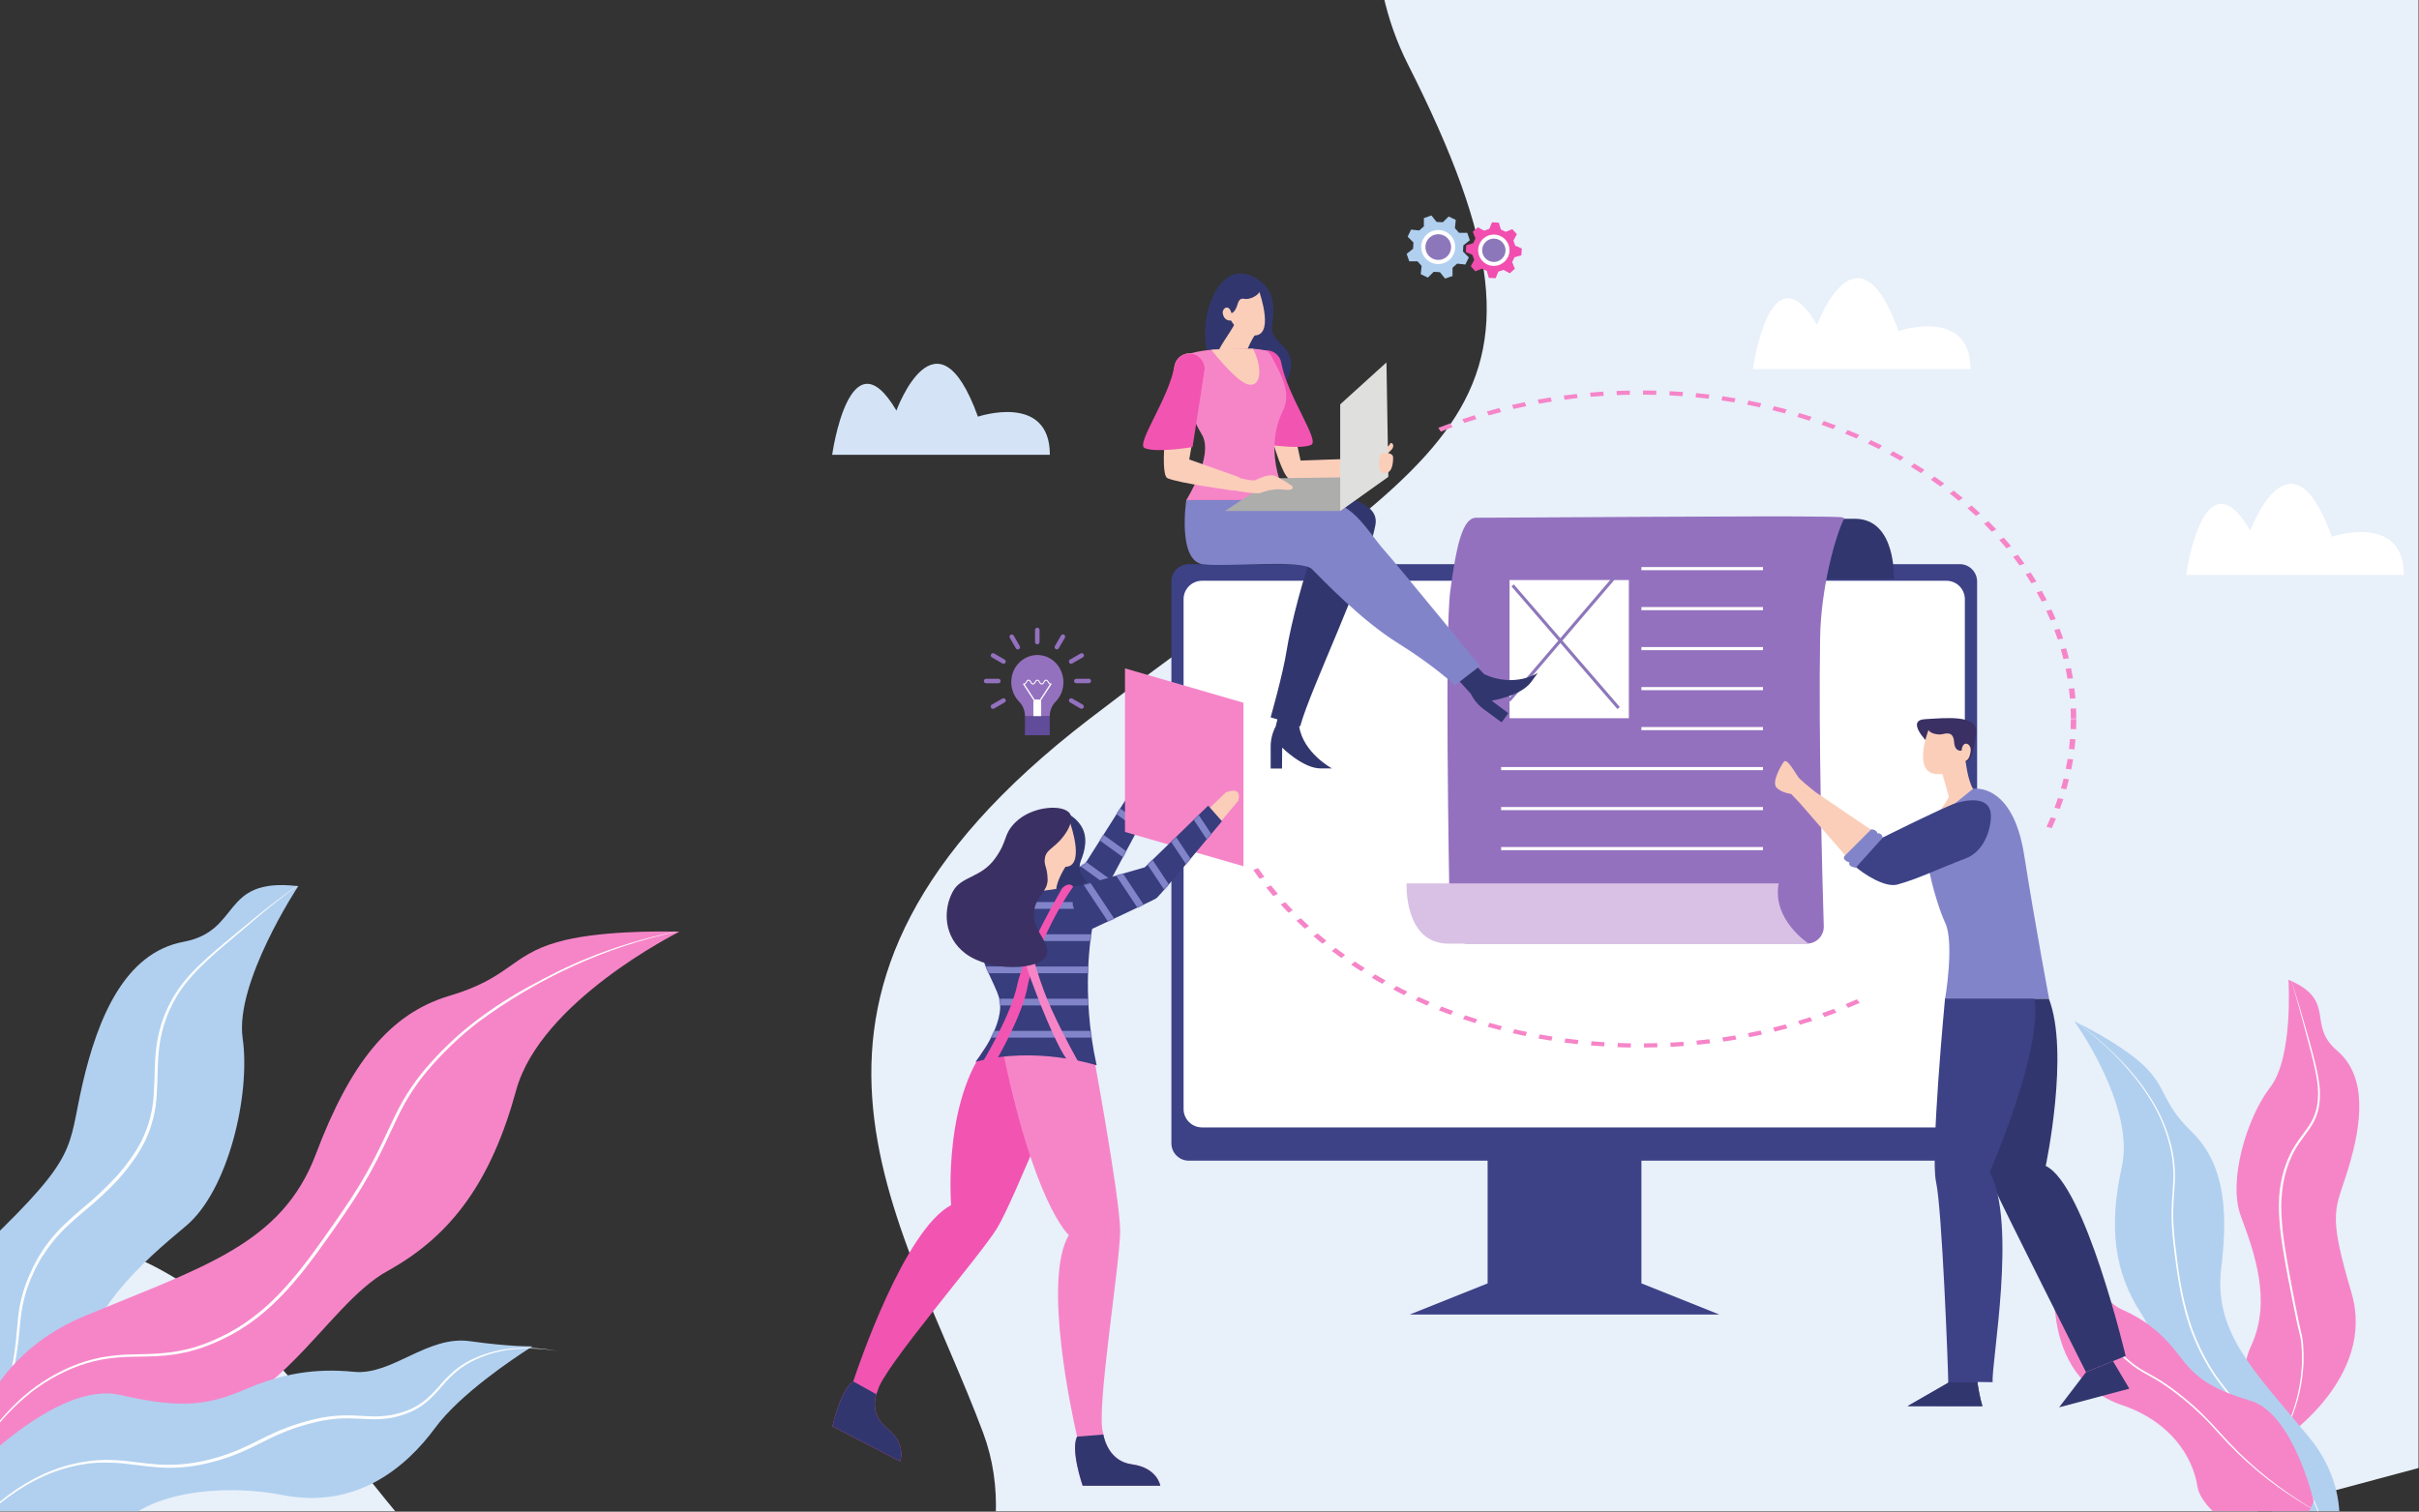 <svg width="1707" height="1067" viewBox="0 0 1707 1067" fill="none" xmlns="http://www.w3.org/2000/svg">
<rect x="0" y="0" width="1707" height="1067" fill="#333333" stroke="none"/>
<g clip-path="url(#clip0_57_3776)">
<path d="M2908.8 713.867L521.333 1353.97C521.333 1353.97 750.666 1163.56 693.733 1011.24C636.8 858.92 517.106 700.867 768.306 507.813C1019.51 314.76 1122.17 299.813 993.56 45.493C864.946 -208.827 1310.4 -643.84 1649.04 -90C1987.68 463.84 2035.71 126.107 2228.49 184C2421.28 241.893 2341.23 508.293 2573.25 520.213C2805.28 532.133 2882.2 614.667 2908.8 713.867Z" fill="#E8F0FA"/>
<path d="M1613.03 1014.25C1613.03 1014.25 1676.71 971.307 1659.36 912.507C1642.01 853.707 1648.11 854.667 1657.33 824C1666.56 793.333 1670.85 759.933 1649.15 741.533C1627.44 723.133 1649.48 706.16 1614.87 691.547C1614.87 691.547 1618.45 746.213 1601.99 767.467C1585.52 788.72 1572.07 833.56 1581.2 858.133C1590.33 882.707 1603.43 918.013 1588.64 949.653C1573.85 981.293 1598.67 1009.4 1613.03 1014.25Z" fill="#F685C8"/>
<path d="M1602.67 1027.53C1610.77 1015.26 1616.85 1001.75 1620.65 987.533C1622.52 980.459 1623.71 973.221 1624.2 965.92L1624.39 963.186C1624.39 962.267 1624.39 961.36 1624.39 960.44V957.693V956.36C1624.39 955.893 1624.39 955.44 1624.39 955.027L1624.09 949.56C1623.96 947.771 1623.72 945.991 1623.39 944.227C1623.04 942.453 1622.59 940.68 1622.16 938.893C1621.73 937.107 1621.31 935.307 1620.89 933.56C1620.09 929.96 1619.37 926.347 1618.65 922.747C1617.23 915.547 1615.81 908.333 1614.43 901.107C1613.09 893.88 1611.76 886.653 1610.64 879.373C1609.47 872.087 1608.68 864.743 1608.28 857.373L1608.17 854.6C1608.17 853.68 1608.17 852.747 1608.17 851.827C1608.17 850.907 1608.17 849.973 1608.17 849.053L1608.29 846.28V844.947L1608.43 843.613L1608.68 840.84C1608.77 839.92 1608.93 839 1609.05 838.08C1609.17 837.16 1609.29 836.24 1609.49 835.333C1610.73 828.001 1613.01 820.884 1616.28 814.2C1617.96 810.889 1619.89 807.711 1622.07 804.693C1624.2 801.667 1626.49 798.8 1628.55 795.8C1629.57 794.309 1630.52 792.765 1631.39 791.173C1633.09 787.993 1634.29 784.571 1634.96 781.027C1635.29 779.264 1635.52 777.483 1635.64 775.693C1636.24 768.44 1635.01 761.173 1633.49 754.013C1631.97 746.853 1630.05 739.747 1628.16 732.68C1626.27 725.613 1624.4 718.467 1622.43 711.347C1620.45 704.227 1618.43 697.227 1616.21 690.2C1618.55 697.179 1620.77 704.183 1622.88 711.213C1624.97 718.253 1626.97 725.333 1628.99 732.4C1629.99 735.933 1630.95 739.48 1631.89 743.067C1632.84 746.653 1633.75 750.187 1634.56 753.733C1635.37 757.28 1636.09 760.947 1636.57 764.627C1637.07 768.307 1637.21 772.027 1636.99 775.735C1636.88 777.597 1636.67 779.455 1636.35 781.293C1636 783.133 1635.53 784.947 1634.93 786.72C1634.32 788.495 1633.57 790.22 1632.69 791.88C1631.81 793.523 1630.84 795.117 1629.79 796.653C1627.71 799.735 1625.41 802.6 1623.33 805.6C1621.21 808.561 1619.33 811.681 1617.69 814.933C1614.53 821.488 1612.32 828.46 1611.13 835.64C1609.93 842.837 1609.53 850.143 1609.93 857.427C1610.31 864.733 1611.05 872.013 1612.2 879.24C1613.28 886.493 1614.57 893.72 1615.91 900.933C1617.24 908.147 1618.57 915.373 1620.05 922.573C1620.75 926.187 1621.47 929.773 1622.24 933.36C1622.61 935.16 1623.01 936.948 1623.43 938.693C1623.84 940.44 1624.28 942.267 1624.61 944.107C1624.93 945.939 1625.16 947.786 1625.28 949.64L1625.52 955.186C1625.52 955.64 1625.52 956.107 1625.52 956.52V957.853V960.627C1625.52 961.562 1625.52 962.48 1625.44 963.402L1625.23 966.16C1624.65 973.519 1623.39 980.807 1621.41 987.92C1619.41 995.016 1616.81 1001.93 1613.63 1008.57L1612.43 1011.07C1612.03 1011.89 1611.57 1012.69 1611.16 1013.51C1610.32 1015.15 1609.4 1016.75 1608.49 1018.35C1606.67 1021.33 1604.69 1024.51 1602.67 1027.53Z" fill="white"/>
<path d="M1643.39 1108.39C1643.39 1108.39 1667.83 1060.59 1628.93 1013.8C1590.04 967.014 1561.87 940.146 1567.48 894.64C1573.09 849.133 1567.67 819.32 1546.29 798.52C1524.92 777.72 1529.52 768.16 1512.96 752.267C1496.4 736.373 1463.72 720.787 1463.72 720.787C1463.72 720.787 1506.83 780.347 1497.31 823.453C1487.79 866.56 1492.05 898.401 1511.41 927.813C1530.77 957.227 1524.37 1016.87 1574.08 1046.76C1623.79 1076.65 1643.39 1108.39 1643.39 1108.39Z" fill="#B1D0EF"/>
<path d="M1642.47 1116.07C1643.15 1106.57 1642.73 1097.04 1641.24 1087.64C1639.73 1078.25 1636.91 1069.12 1632.87 1060.51C1631.8 1058.4 1630.79 1056.25 1629.6 1054.2C1628.41 1052.15 1627.17 1050.12 1625.84 1048.16C1623.12 1044.27 1620.19 1040.53 1617.07 1036.96L1598.49 1015.29C1592.31 1008.07 1586.12 1000.84 1580.04 993.52C1577 989.857 1573.99 986.169 1571 982.453C1568.04 978.733 1565.11 974.974 1562.39 971.053C1557.04 963.126 1552.49 954.688 1548.81 945.867C1548.32 944.774 1547.93 943.653 1547.48 942.533L1546.15 939.2L1544.97 935.813C1544.59 934.68 1544.2 933.56 1543.87 932.413C1543.17 930.133 1542.45 927.853 1541.87 925.533C1541.56 924.387 1541.24 923.24 1540.96 922.08L1540.13 918.6C1537.97 909.267 1536.55 899.867 1535.29 890.427C1534.04 880.987 1532.8 871.533 1532.49 861.987C1532.32 857.213 1532.43 852.427 1532.71 847.667C1532.99 842.907 1533.48 838.173 1533.67 833.44C1534.03 823.964 1532.88 814.492 1530.28 805.373C1527.75 796.228 1524.05 787.443 1519.31 779.227C1514.55 771.003 1509 763.256 1502.76 756.093L1500.47 753.427L1498.04 750.76L1495.6 748.093C1494.79 747.227 1494 746.333 1493.13 745.52L1488.03 740.547L1486.69 739.307L1485.36 738.12L1482.69 735.747L1480.03 733.373L1478.69 732.187L1477.36 731.053L1472 726.667C1470.2 725.133 1468.25 723.747 1466.37 722.293L1460.68 718L1466.41 722.24C1468.32 723.667 1470.27 725.027 1472.09 726.56L1477.67 731.027L1479 732.147C1479.45 732.52 1479.89 732.92 1480.33 733.32L1483 735.667L1485.67 738.013L1487 739.187L1488.33 740.427L1493.49 745.36C1494.37 746.16 1495.16 747.053 1495.99 747.907L1498.45 750.493L1500.92 753.08L1503.25 755.747C1509.56 762.897 1515.17 770.633 1520 778.853C1524.83 787.104 1528.6 795.935 1531.2 805.133C1533.89 814.332 1535.08 823.903 1534.73 833.48C1534.56 838.253 1534.05 842.987 1533.8 847.735C1533.55 852.48 1533.43 857.2 1533.61 861.947C1533.93 871.427 1535.24 880.84 1536.45 890.28C1537.67 899.72 1539.12 909.093 1541.32 918.28L1542.13 921.747C1542.41 922.893 1542.73 924.04 1543.04 925.187C1543.61 927.48 1544.37 929.747 1545 932.013C1545.33 933.16 1545.72 934.28 1546.11 935.4L1547.25 938.76L1548.59 942.08C1549.03 943.186 1549.41 944.307 1549.92 945.386C1553.56 954.144 1558.05 962.521 1563.33 970.4C1566 974.28 1568.95 978.04 1571.89 981.76C1574.84 985.48 1577.85 989.16 1580.89 992.827C1586.97 1000.13 1593.09 1007.41 1599.25 1014.67L1617.71 1036.44C1620.83 1040.05 1623.75 1043.83 1626.47 1047.75C1627.8 1049.73 1629.05 1051.75 1630.21 1053.85C1631.37 1055.96 1632.41 1058.08 1633.47 1060.23C1637.44 1068.91 1640.17 1078.11 1641.6 1087.55C1642.97 1096.99 1643.27 1106.56 1642.47 1116.07Z" fill="white"/>
<path d="M1550.67 1049.33C1547.47 1028.21 1531.55 1003.31 1497.61 991.827C1463.68 980.347 1453.17 951.2 1450.49 928.187C1447.81 905.173 1429.48 871.64 1429.48 871.64L1430.41 872.173L1430.81 872.413C1439.15 876.927 1447.77 880.9 1456.61 884.307C1475.57 891.88 1480.51 916.813 1497.21 924.213C1513.92 931.613 1526.24 941.546 1537.51 956.453C1548.77 971.36 1558.15 979.72 1588.25 988.735C1618.36 997.747 1632.67 1059.51 1632.67 1059.51C1632.04 1061.24 1631.33 1062.87 1630.63 1064.4C1630.64 1064.44 1630.64 1064.49 1630.63 1064.53C1609.69 1108.4 1553.85 1070.33 1550.67 1049.33Z" fill="#F685C8"/>
<path d="M1630.57 1064.51C1622.81 1059.97 1615.25 1055.08 1607.91 1049.84C1597.81 1042.57 1588.27 1034.59 1579.33 1025.95C1574.85 1021.63 1570.57 1017.11 1566.4 1012.51C1562.23 1007.91 1558.07 1003.33 1553.63 999.027C1549.19 994.72 1544.53 990.627 1539.71 986.747C1534.91 982.85 1529.91 979.201 1524.73 975.813C1522.12 974.16 1519.45 972.596 1516.73 971.12C1514.07 969.627 1511.25 968.16 1508.63 966.44C1506.01 964.716 1503.53 962.817 1501.17 960.76C1499.99 959.747 1498.84 958.68 1497.69 957.64L1494.35 954.374C1489.96 949.939 1485.97 945.12 1482.44 939.974C1478.88 934.853 1475.77 929.507 1472.41 924.267C1465.84 913.775 1458.57 903.735 1450.67 894.213C1444.31 886.533 1437.59 879.179 1430.48 872.147L1430.88 872.373C1437.99 879.181 1444.73 886.339 1451.11 893.84C1459.16 903.312 1466.57 913.317 1473.28 923.787L1478.28 931.64L1480.79 935.56C1481.64 936.893 1482.48 938.146 1483.37 939.4C1486.89 944.481 1490.85 949.241 1495.21 953.627L1498.55 956.853C1499.69 957.88 1500.81 958.947 1501.99 959.933C1504.32 961.952 1506.79 963.813 1509.36 965.507C1511.92 967.186 1514.69 968.627 1517.36 970.12C1520.03 971.614 1522.79 973.16 1525.36 974.827C1530.56 978.252 1535.57 981.941 1540.4 985.88C1545.24 989.786 1549.92 993.88 1554.36 998.267C1558.8 1002.65 1563 1007.24 1567.16 1011.84C1571.32 1016.44 1575.55 1020.97 1579.96 1025.31C1588.81 1033.98 1598.28 1042.01 1608.28 1049.33C1615.49 1054.67 1622.95 1059.67 1630.65 1064.31L1630.57 1064.51Z" fill="white"/>
<path d="M1158.28 905.827V797.333H1049.76V905.853L994.773 927.84H1213.33L1158.28 905.827Z" fill="#3D4287"/>
<path d="M838.893 398.187H1382.89C1389.67 398.179 1395.16 403.665 1395.17 410.44C1395.17 410.444 1395.17 410.449 1395.17 410.453V806.96C1395.17 813.741 1389.68 819.24 1382.89 819.24H838.893C832.112 819.24 826.613 813.741 826.613 806.96V410.453C826.62 403.677 832.117 398.187 838.893 398.187Z" fill="#3D4287"/>
<path d="M848.2 409.92H1373.53C1380.71 409.92 1386.52 415.735 1386.52 422.907V782.773C1386.52 789.947 1380.71 795.76 1373.53 795.76H848.2C841.028 795.76 835.213 789.947 835.213 782.773V422.907C835.213 415.735 841.028 409.92 848.2 409.92Z" fill="white"/>
<path d="M1336.44 408.68C1336.44 408.68 1338.4 366.147 1308.85 366.147H1072.47C1072.47 366.147 1096.76 383.013 1092.16 408.68H1336.44Z" fill="#31376E"/>
<path d="M1041.69 365.427C1071.76 365.427 1257.27 363.96 1285.87 364.68H1286.95C1295.84 364.92 1302 364.68 1301.27 366.107C1295.36 377.92 1285.03 414.173 1284.4 449.707C1283.2 518.013 1285.92 619.12 1286.96 653.813C1287.15 660.349 1282.01 665.805 1275.48 666C1275.47 666 1275.47 666 1275.47 666H1034.99C1028.53 665.993 1023.27 660.825 1023.15 654.373C1022.31 609.107 1019.59 445.8 1023.37 417.427C1027.76 384.48 1032.16 365.427 1041.69 365.427Z" fill="#9471BF"/>
<path d="M992.573 623.52C992.573 623.52 990.453 666.053 1022.21 666.053H1276.33C1276.33 666.053 1250.23 649.187 1255.16 623.52H992.573Z" fill="#D9C1E5"/>
<path d="M1059.29 400.253H1244.07V402.453H1059.29V400.253Z" fill="white"/>
<path d="M1059.29 428.48H1244.07V430.68H1059.29V428.48Z" fill="white"/>
<path d="M1059.29 456.707H1244.07V458.907H1059.29V456.707Z" fill="white"/>
<path d="M1059.29 484.947H1244.07V487.147H1059.29V484.947Z" fill="white"/>
<path d="M1059.29 513.173H1244.07V515.373H1059.29V513.173Z" fill="white"/>
<path d="M1059.29 541.4H1244.07V543.6H1059.29V541.4Z" fill="white"/>
<path d="M1059.29 569.627H1244.07V571.827H1059.29V569.627Z" fill="white"/>
<path d="M1059.29 597.867H1244.07V600.067H1059.29V597.867Z" fill="white"/>
<path d="M1056.36 399.147H1158.28V517.2H1056.36V399.147Z" fill="#9471BF"/>
<path d="M1065.23 409.413H1149.43V506.933H1065.23V409.413Z" fill="white"/>
<path d="M1066.57 413.888L1068.23 412.449L1143.03 499.033L1141.36 500.472L1066.57 413.888Z" fill="#8D77BB"/>
<path d="M1064.09 493.74L1138.46 406.787L1140.13 408.216L1065.77 495.171L1064.09 493.74Z" fill="#8D77BB"/>
<path d="M1360 523.733C1360 523.733 1344.61 508.333 1358.53 507.6C1372.45 506.867 1396.67 503.933 1394.47 517.867C1392.27 531.8 1391.53 537.427 1386.47 537.867C1381.4 538.307 1360 523.733 1360 523.733Z" fill="#3B3063"/>
<path d="M1360.92 515.147C1360.92 515.147 1348.41 547.04 1368.19 546.427C1375.13 546.413 1381.61 542.905 1385.41 537.093C1385.41 537.093 1389.59 538.693 1390.64 530.053C1391.25 524.92 1384.99 521.76 1384.2 529.813C1384.2 529.813 1379.48 530.96 1379 524.027C1378.52 517.093 1374.91 517.173 1371 518.133C1367.09 519.093 1361.4 517.333 1360.92 515.147Z" fill="#FBCEBA"/>
<path d="M1386.89 536.16C1386.89 536.16 1388.37 550.12 1392.23 556.733C1392.23 556.733 1396.81 561.507 1400.71 562.893C1405.44 564.6 1381.6 602.08 1374.69 589.667C1367.79 577.253 1369.49 571.4 1369.49 571.4C1369.49 571.4 1375.39 563.4 1375.16 562.227C1374.93 561.053 1370.21 544.667 1370.21 544.667C1370.21 544.667 1371.04 529.12 1386.89 536.16Z" fill="#FBCEBA"/>
<path d="M1500 957.08L1472 968.48C1470.33 965.186 1413.24 851.707 1408.75 841.453C1386.33 790.307 1388.45 704.88 1388.45 704.88H1445.79C1460.57 742.827 1443.59 822.933 1443.59 822.933C1471.44 836.093 1500 957.08 1500 957.08Z" fill="#31376E"/>
<path d="M1406.19 975.414C1406.19 975.893 1395.33 975.146 1395.39 975.614C1396.15 981.312 1397.32 986.951 1398.89 992.48H1346.16L1374.81 976C1374.81 975.886 1374.81 975.769 1374.81 975.653C1374.72 965.174 1370.37 852.547 1366.21 834.32C1362 815.867 1372.55 704.587 1372.55 704.587L1435.53 704.147C1441.95 740.8 1404 827.333 1404 827.333C1423.79 862.493 1404.77 964.52 1406.19 975.414Z" fill="#3D4287"/>
<path d="M1346.16 992.48L1374.81 976C1374.81 975.886 1374.81 975.769 1374.81 975.653H1395.41C1396.16 981.353 1397.33 986.991 1398.91 992.52L1346.16 992.48Z" fill="#31376E"/>
<path d="M1364.75 578.973L1392.36 556.733C1392.36 556.733 1420.23 551.84 1428.36 603.4C1436.49 654.96 1445.96 704.827 1445.96 704.827H1372.63C1372.63 704.827 1379.29 665.24 1372.63 651.307C1365.96 637.373 1350.33 583.613 1364.75 578.973Z" fill="#8284CA"/>
<path d="M1325.43 589.133L1280.91 558.933C1276.16 555.133 1270.35 550.347 1269.08 548.667C1266.88 545.733 1261.08 534.733 1258.81 537.667C1256.55 540.6 1250.01 552.333 1253.68 556C1257.35 559.667 1263.95 560.4 1263.95 560.4L1269.79 566.547L1308.56 611.093C1313.72 615.747 1322.85 601.227 1326.69 594.467C1327.75 592.633 1327.19 590.297 1325.43 589.133Z" fill="#FBCEBA"/>
<path d="M1404.83 574.333C1405.56 582.4 1401.43 600.48 1387.23 605.853C1366.76 613.627 1354 620.173 1338.95 624.333C1330.32 626.72 1315.2 617.093 1308.55 611.093L1328.47 591.2C1328.47 591.2 1371.75 569.613 1379.8 567.013C1387.85 564.413 1403.69 561.853 1404.83 574.333Z" fill="#3D4287"/>
<path d="M1453.04 993.333L1472 968.52L1491.05 960.733L1491.24 961.04L1502.6 980.16L1453.04 993.333Z" fill="#31376E"/>
<path d="M1320.51 585.333C1320.51 585.333 1324.17 585.333 1324.91 588.267C1324.91 588.267 1327.84 587.533 1328.57 591.2L1309.51 612.453C1309.51 612.453 1303.64 611.72 1305.11 608.787C1305.11 608.787 1299.97 607.32 1301.44 604.387L1320.51 585.333Z" fill="#8284CA"/>
<path d="M1047.39 475.907L1030.71 458.573L1019.72 469.56L1037.89 489.693C1040.12 494.177 1043.42 498.041 1047.49 500.947L1059.63 509.867L1064.39 503.4L1052.59 494.56C1052.59 494.56 1073.09 491.413 1080.45 481.413L1085.21 474.947C1085.21 474.947 1069.01 485.76 1047.39 475.907Z" fill="#31376E"/>
<path d="M916.773 512.68L920.707 499.6L903.853 498.133L900.2 512.733C897.811 517.248 896.595 522.292 896.667 527.4V542.453H904.667L904.787 527.707C904.787 527.707 919.453 542.373 931.893 542.373H939.893C939.893 542.373 919.693 531.507 916.773 512.68Z" fill="#31376E"/>
<path d="M970.573 370.547C963.627 406.773 924.733 485.747 917.493 512.68L896.64 506.307C896.64 506.307 905.333 475.893 908 458.8C910.667 441.707 920.747 402.013 927.707 387.533C927.707 387.533 825.44 425.48 839.347 349.293C839.28 349.333 977.533 334.333 970.573 370.547Z" fill="#31376E"/>
<path d="M837.12 352.96C837.12 352.96 830.587 396.227 849.12 398.293C867.653 400.36 918.653 394.52 925.893 401.76C933.133 409 960.373 437.693 986.44 453.92C1012.51 470.147 1026.67 483.72 1026.67 483.72L1044.33 470.093C1044.33 470.093 988.133 401.147 976.827 388.4C965.52 375.653 955.027 354.84 935.32 353.733C915.613 352.627 840.787 352.96 837.12 352.96Z" fill="#8284CA"/>
<path d="M873.787 193.133C883.12 192.227 890.787 199.587 891.8 200.6C899.893 208.667 899.067 220.44 897.693 228.6C895.867 239.467 905.453 241.453 909.693 250.28C913.693 258.613 908.987 271.613 900.227 277.053C888.227 284.547 871.533 275.947 863.16 268.093C845.2 251.253 851.16 224.613 851.973 221.013C852.787 217.413 858.267 194.667 873.787 193.133Z" fill="#31376E"/>
<path d="M888.666 206C888.666 206 900.413 239.027 883.48 236.667C873.56 235.333 868.653 226.187 868.653 226.187C868.653 226.187 864 227.067 862.906 221.387C862.173 217.613 867.213 214.12 868.973 220.973C868.973 220.973 870.986 220.973 872.706 216.493C873.773 213.68 874.16 210.04 878.106 210.92C882.053 211.8 888.24 208.133 888.666 206Z" fill="#FBCEBA"/>
<path d="M886.334 235.187C886.334 235.187 877.254 248.227 879 255.76C880.747 263.293 850.84 266.32 857.32 252.467C863.8 238.613 868.6 235.467 874.334 222.387C880.067 209.307 886.334 235.187 886.334 235.187Z" fill="#FBCEBA"/>
<path d="M892.12 247.373C886.453 248.707 883.253 253.013 884.546 258.693C889.88 282.227 903.306 338.133 910.466 338.16C919.533 338.16 952.973 339.76 952.973 339.76L958.106 323.627L917.773 325.093L904.573 264.227C903.693 259.173 903.373 253.56 899.306 250.48C897.286 248.732 894.777 247.648 892.12 247.373Z" fill="#FBCEBA"/>
<path d="M891.88 247.4C897.628 246.437 903.084 250.267 904.133 256C908.44 279.747 931.76 311.213 925.187 314.04C916.853 317.613 891.453 313.307 891.453 313.307L883.04 259.733C882.024 253.931 885.904 248.403 891.707 247.387C891.733 247.383 891.76 247.377 891.787 247.373L891.88 247.4Z" fill="#F254B2"/>
<path d="M905.333 289.893C889.933 321.427 909 352.96 909 352.96H837.133C837.133 352.96 856.933 321.427 848.133 306.76C839.333 292.093 828.333 263.507 831.267 255.427C833.427 249.493 847.507 247.533 854.787 246.907C857.453 246.68 859.133 246.627 859.133 246.627L884.213 246.107L889.2 246.627C893.6 247.36 895.347 247.96 896.987 251.067C903.147 262.973 911.867 276.48 905.333 289.893Z" fill="#F685C8"/>
<path d="M969.84 321.427C969.84 321.427 980.107 315.56 980.84 313.427C981.573 311.293 985.24 314.16 981.573 317.827C979.636 319.851 977.412 321.58 974.973 322.96L969.84 321.427Z" fill="#FBCEBA"/>
<path d="M864.44 360.653H945.773L979.787 336.44L899.653 337.587L864.44 360.653Z" fill="#ADADAB"/>
<path d="M979.733 336.44L945.72 360.653V285.413L978.373 255.8L979.706 336.44" fill="#DFDFDD"/>
<path d="M869.334 336.093C869.334 336.093 883.267 339.76 885.467 339.027C887.667 338.293 895 333.893 900.134 336.093C904.126 338.043 907.948 340.321 911.56 342.907C912.211 343.364 912.367 344.263 911.908 344.913C911.72 345.18 911.447 345.375 911.134 345.467C909.694 345.825 908.196 345.88 906.734 345.627C901.016 344.901 895.207 345.659 889.867 347.827C886.054 349.453 864.2 344.893 864.2 344.893L869.334 336.093Z" fill="#FBCEBA"/>
<path d="M841.093 249.6C835.328 248.64 829.864 252.499 828.84 258.253C824.533 282 817.346 334.733 823.92 337.56C832.253 341.133 870.853 346.36 870.853 346.36L874.52 336.827L839.2 324.32L849.933 261.987C850.95 256.184 847.07 250.656 841.268 249.639C841.245 249.635 841.222 249.631 841.2 249.627L841.093 249.6Z" fill="#FBCEBA"/>
<path d="M841.094 249.6C835.328 248.64 829.864 252.499 828.84 258.253C824.533 282 801.213 313.467 807.787 316.294C816.133 319.867 841.52 315.56 841.52 315.56L849.933 261.987C850.951 256.184 847.071 250.656 841.268 249.639C841.245 249.635 841.223 249.631 841.2 249.627L841.094 249.6Z" fill="#F254B2"/>
<path d="M973.747 322.08C973.996 320.783 975.095 319.82 976.413 319.747C979.08 319.627 983.08 319.933 983.08 322.893C983.08 327.293 982.347 334.627 976.48 333.893C972 333.333 973 325.84 973.747 322.08Z" fill="#FBCEBA"/>
<path d="M881.853 271.56C874.12 270.92 858.44 251.56 854.773 246.907C857.44 246.68 859.12 246.64 859.12 246.64L884.2 246.12C890.667 258.84 890.28 272.267 881.853 271.56Z" fill="#FBCEBA"/>
<path d="M808.374 545.773C808.374 545.773 818.334 537.56 818.387 549.173L805.814 576L788.894 577.973L808.374 545.773Z" fill="#FBCEBA"/>
<path d="M799 557.147L766 609.213L712.467 642.933L724.573 664.573L780 628.267L812.92 566.667L799 557.147Z" fill="#373D7D"/>
<mask id="mask0_57_3776" style="mask-type:luminance" maskUnits="userSpaceOnUse" x="712" y="557" width="101" height="108">
<path d="M799 557.147L766 609.2L712.48 642.933L724.573 664.573L779.933 628.267L812.92 566.68L799 557.147Z" fill="white"/>
</mask>
<g mask="url(#mask0_57_3776)">
<path d="M881.427 636.467L743.586 536.813L740.8 540.667L878.666 640.32L881.427 636.467ZM823.68 705.907L685.813 606.253L683.013 610.107L820.88 709.76L823.68 705.907ZM837.013 687.48L699.147 587.827L696.36 591.693L834.227 691.347L837.013 687.48ZM850.347 669.053L712.48 569.4L709.693 573.267L847.56 672.92L850.347 669.053ZM860.866 654.493L723 554.84L725.8 550.987L863.666 650.667L860.866 654.493Z" fill="#8284CA"/>
</g>
<path d="M877.453 611.413L793.867 587.213V471.773L877.453 496V611.413Z" fill="#F685C8"/>
<path d="M748.813 573.147C756.946 574.053 762.067 581.653 762.76 582.693C768.173 590.973 765.427 600.8 762.76 607.453C759.28 616.333 767.053 619.733 769.053 627.973C770.946 635.747 764.653 645.907 756.253 648.973C744.72 653.187 732.133 642.92 726.427 634.773C714.213 617.333 724 595.773 725.333 592.867C726.666 589.96 735.387 571.64 748.813 573.147Z" fill="#31376E"/>
<path d="M755.213 581.04C755.213 581.04 766.96 614.067 750.04 611.707C740.107 610.373 735.2 601.227 735.2 601.227C735.2 601.227 730.56 602.107 729.453 596.427C728.733 592.64 733.76 589.16 735.533 596.013C735.533 596.013 737.533 596.013 739.253 591.533C740.333 588.72 740.707 585.08 744.587 585.947C748.467 586.813 754.8 583.173 755.213 581.04Z" fill="#FBCEBA"/>
<path d="M752.88 610.227C752.88 610.227 743.8 623.267 745.547 630.8C747.293 638.333 717.333 641.333 723.867 627.507C730.4 613.68 735.147 610.507 740.88 597.427C746.613 584.347 752.88 610.227 752.88 610.227Z" fill="#FBCEBA"/>
<path d="M864.986 559.347C864.986 559.347 876.72 554.013 873.786 565.213L854.666 588L837.8 585.547L864.986 559.347Z" fill="#FBCEBA"/>
<path d="M618.427 984.12C616.947 988.8 615.267 999.414 625.947 1008.12C640.12 1019.63 635.173 1031.49 635.173 1031.49L587.427 1006.76C587.427 1006.76 593.147 980.48 602.093 975.093C602.093 975.093 602.187 974.827 602.347 974.32C605.547 964.667 638.227 868.027 671.16 850.6C671.16 850.6 664.76 771.28 701.187 732.413L757.333 742.213C757.333 742.213 715.827 846.88 703.6 866.907C691.373 886.933 622.373 966.373 619.333 981.693C618.965 982.476 618.661 983.288 618.427 984.12Z" fill="#F254B2"/>
<path d="M818.786 1048.67H764C764 1048.67 755.2 1023.25 760.093 1014C760.093 1014 759.973 1013.49 759.76 1012.53C756.773 999.493 735.56 903.2 754.24 871.747C754.24 871.747 729.306 850.24 706.333 735.36L769.88 735.12C769.88 735.12 790.44 845.333 790.44 868.773C790.44 892.213 773.106 996.773 778.44 1011.44C778.44 1011.44 778.44 1011.85 778.626 1012.55C779.4 1016.72 783.24 1031.47 798.733 1033.56C816.84 1036 818.786 1048.67 818.786 1048.67Z" fill="#F685C8"/>
<path d="M862.293 579.64C862.293 579.64 818.546 632.427 815.853 634.133C813.16 635.84 770.666 655.64 770.666 655.64V655.773C770.173 658.44 762.506 701.293 773.88 751.947C773.88 751.947 730.853 737.893 688.333 749.493C688.333 749.493 710.32 722.613 704.946 704.04C699.573 685.467 665.84 644.4 724.946 630.227L763.853 624.893L807.853 612.16L852.573 568.667L862.293 579.64Z" fill="#373D7D"/>
<mask id="mask1_57_3776" style="mask-type:luminance" maskUnits="userSpaceOnUse" x="688" y="624" width="86" height="128">
<path d="M770.666 655.773C770.173 658.44 762.506 701.293 773.88 751.947C773.88 751.947 730.853 737.893 688.333 749.493C688.333 749.493 710.32 722.613 704.946 704.04C699.573 685.467 665.84 644.4 724.946 630.227L763.853 624.893C763.853 624.893 770.666 655.693 770.666 655.773Z" fill="white"/>
</mask>
<g mask="url(#mask1_57_3776)">
<path d="M756.893 636.707H649.786V641.467H757.933C757.813 641.173 757.679 640.867 757.559 640.56C757.094 639.329 756.867 638.021 756.893 636.707Z" fill="#8284CA"/>
<path d="M649.786 659.44H819.893V664.2H649.786V659.44Z" fill="#8284CA"/>
<path d="M649.786 682.173H819.893V686.933H649.786V682.173Z" fill="#8284CA"/>
<path d="M649.786 704.907H819.893V709.667H649.786V704.907Z" fill="#8284CA"/>
<path d="M649.786 727.627H819.893V732.387H649.786V727.627Z" fill="#8284CA"/>
</g>
<path d="M749.627 626.8C749.627 626.8 722.253 673.467 717.853 695C713.453 716.533 694.133 748.333 694.133 748.333C694.133 748.333 698.053 757.667 703.667 747.36C703.667 747.36 721.547 716.587 725.173 696.027C727.187 684.653 739.2 651.52 757.293 625.853C757.333 625.8 754.76 621.92 749.627 626.8Z" fill="#F254B2"/>
<path d="M719.32 630.96C719.32 630.96 726.16 677.627 741.986 712.293C752.066 734.293 760.813 749.2 760.813 749.2C760.813 749.2 758.146 754.827 752.813 747.733C747.48 740.64 738.146 720.12 727.64 691.733C717.133 663.347 713.946 632.107 713.946 632.107C713.946 632.107 714.666 623.627 719.32 630.96Z" fill="#F685C8"/>
<path d="M755.026 574.32C750.626 567.453 728.2 568.667 716.36 580.6C707.706 589.333 711.506 592.96 702.186 605.933C692.266 619.747 678.453 618.28 672.493 629.027C665.346 641.947 665.76 661.36 681.293 673.027C699.08 686.36 734.4 684.827 738.546 674.147C742.146 664.813 726.546 656.24 730.093 640.947C732.28 631.613 739.426 628.947 739.266 620.573C739 611.24 736.386 611.013 737.4 605.387C738.626 598.56 745.813 598.467 753.04 586.453C753.6 585.507 757.706 578.507 755.026 574.32Z" fill="#3B3063"/>
<path d="M818.787 1048.67H764C764 1048.67 755.2 1023.25 760.093 1014L778.6 1012.53C779.373 1016.71 783.213 1031.45 798.72 1033.56C816.84 1036 818.787 1048.67 818.787 1048.67Z" fill="#31376E"/>
<path d="M635.16 1031.47L587.413 1006.73C587.413 1006.73 593.146 980.453 602.146 975.067L618.413 984.12C616.946 988.786 615.253 999.414 625.946 1008.12C640.12 1019.6 635.16 1031.47 635.16 1031.47Z" fill="#31376E"/>
<mask id="mask2_57_3776" style="mask-type:luminance" maskUnits="userSpaceOnUse" x="688" y="568" width="175" height="184">
<path d="M862.293 579.64C862.293 579.64 818.546 632.427 815.853 634.133C813.16 635.84 770.666 655.64 770.666 655.64V655.773C770.173 658.44 762.506 701.293 773.88 751.947C773.88 751.947 730.853 737.893 688.333 749.493C688.333 749.493 710.32 722.613 704.946 704.04C699.573 685.467 665.84 644.4 724.946 630.227L763.853 624.893L807.853 612.16L852.573 568.667L862.293 579.64Z" fill="white"/>
</mask>
<g mask="url(#mask2_57_3776)">
<path d="M902.773 661L808.706 519.2L804.706 521.867L898.773 663.6L902.773 661ZM824.306 705.733L730.253 564L726.253 566.667L820.32 708.413L824.306 705.733ZM843.253 693.16L749.186 551.427L745.186 554.093L839.253 695.827L843.253 693.16ZM862.186 680.587L768.12 538.853L764.12 541.52L858.186 683.253L862.186 680.587ZM877.16 670.667L783.093 528.853L787.093 526.187L881.133 668L877.16 670.667Z" fill="#8284CA"/>
</g>
<path d="M723.253 505.44H740.76V518.933H723.253V505.44Z" fill="#614B9B"/>
<path d="M750.413 481.52C750.413 470.173 741 461.133 729.866 462.44C721.608 463.592 715.093 470.045 713.866 478.293C712.849 484.421 714.776 490.669 719.066 495.16C721.72 497.821 723.228 501.416 723.266 505.173V505.44H740.773V505.333C740.79 501.576 742.274 497.975 744.906 495.293C748.485 491.607 750.464 486.657 750.413 481.52Z" fill="#9471BF"/>
<path d="M725.84 479.72C726.813 479.72 727.267 480.547 727.68 481.267C728.093 481.987 728.4 482.467 728.933 482.467C729.467 482.467 729.746 482.013 730.173 481.267C730.6 480.52 731.04 479.72 732.013 479.72C732.987 479.72 733.453 480.547 733.867 481.267C734.28 481.987 734.573 482.467 735.106 482.467C735.64 482.467 735.933 482.013 736.347 481.267C736.76 480.52 737.226 479.72 738.186 479.72C739.146 479.72 739.626 480.547 740.04 481.267C740.453 481.987 740.747 482.467 741.28 482.467C741.464 482.467 741.613 482.616 741.613 482.8C741.613 482.804 741.613 482.809 741.613 482.813C741.613 483 741.467 483.152 741.28 483.16C740.307 483.16 739.84 482.333 739.44 481.613C739.04 480.893 738.72 480.413 738.186 480.413C737.653 480.413 737.373 480.867 736.947 481.613C736.52 482.36 736.08 483.16 735.106 483.16C734.133 483.16 733.667 482.333 733.267 481.613C732.867 480.893 732.547 480.413 732.013 480.413C731.48 480.413 731.186 480.867 730.773 481.613C730.36 482.36 729.907 483.16 728.933 483.16C727.96 483.16 727.493 482.333 727.08 481.613C726.667 480.893 726.373 480.413 725.84 480.413C725.306 480.413 725 480.867 724.586 481.613C724.173 482.36 723.72 483.16 722.733 483.16C722.541 483.159 722.388 483.003 722.389 482.811C722.391 482.621 722.544 482.468 722.733 482.467C723.28 482.467 723.573 482.013 723.986 481.267C724.4 480.52 724.866 479.72 725.84 479.72Z" fill="white"/>
<path d="M732.653 493.707H731.32C730.275 493.605 729.339 494.357 729.213 495.4V505.44H734.72V495.4C734.601 494.371 733.687 493.621 732.653 493.707Z" fill="white"/>
<path d="M730.307 495.387C730.152 495.393 730.005 495.317 729.92 495.187L722.027 483.053C721.875 482.864 721.907 482.587 722.096 482.435C722.1 482.432 722.103 482.429 722.107 482.427C722.304 482.272 722.589 482.305 722.744 482.503C722.744 482.504 722.745 482.505 722.747 482.507L730.667 494.667C730.803 494.876 730.743 495.157 730.533 495.293C730.456 495.336 730.368 495.359 730.28 495.36L730.307 495.387Z" fill="white"/>
<path d="M733.72 495.387C733.469 495.387 733.266 495.184 733.266 494.933C733.246 494.855 733.246 494.772 733.266 494.693L741.173 482.56C741.296 482.344 741.569 482.267 741.786 482.387C742.001 482.5 742.084 482.765 741.97 482.981C741.966 482.987 741.964 482.993 741.96 483L734.053 495.133C733.994 495.271 733.868 495.367 733.72 495.387Z" fill="white"/>
<path d="M751.467 450.16C751.905 449.399 751.643 448.425 750.88 447.987C750.119 447.548 749.145 447.811 748.707 448.573L744.4 456C743.975 456.752 744.229 457.707 744.973 458.147C745.72 458.577 746.673 458.323 747.104 457.576C747.105 457.576 747.107 457.575 747.107 457.573L751.467 450.16Z" fill="#9471BF"/>
<path d="M764.12 464C764.879 463.559 765.135 462.585 764.693 461.827C764.252 461.068 763.279 460.812 762.52 461.253L755.053 465.56C754.312 465.995 754.056 466.945 754.48 467.693C754.897 468.447 755.848 468.719 756.601 468.3C756.605 468.297 756.609 468.296 756.613 468.293L764.12 464Z" fill="#9471BF"/>
<path d="M768.16 479.094H759.493C758.632 479.094 757.933 479.792 757.933 480.653C757.925 481.515 758.619 482.219 759.48 482.227C759.484 482.227 759.489 482.227 759.493 482.227H768.16C769.04 482.307 769.819 481.659 769.899 480.779C769.98 479.9 769.332 479.121 768.452 479.04C768.355 479.031 768.257 479.031 768.16 479.04V479.094Z" fill="#9471BF"/>
<path d="M762.52 500.133C763.316 500.515 764.272 500.179 764.654 499.383C764.996 498.673 764.768 497.82 764.12 497.373L756.64 493.067C755.894 492.636 754.94 492.891 754.508 493.636C754.508 493.637 754.506 493.639 754.506 493.64C754.076 494.385 754.33 495.34 755.076 495.771C755.077 495.772 755.078 495.772 755.08 495.773L762.52 500.133Z" fill="#9471BF"/>
<path d="M699.907 497.333C699.145 497.772 698.881 498.744 699.32 499.507C699.757 500.269 700.731 500.532 701.493 500.093L708.96 495.773C709.707 495.344 709.964 494.391 709.535 493.644C709.535 493.643 709.535 493.641 709.533 493.64C709.116 492.887 708.165 492.615 707.412 493.033C707.408 493.036 707.404 493.037 707.4 493.04L699.907 497.333Z" fill="#9471BF"/>
<path d="M706.093 480.653C706.093 479.792 705.395 479.093 704.533 479.093H695.853C694.977 479.093 694.267 479.804 694.267 480.68C694.267 481.556 694.977 482.267 695.853 482.267H704.52C705.389 482.267 706.093 481.563 706.093 480.693V480.653Z" fill="#9471BF"/>
<path d="M701.493 461.227C700.723 460.811 699.76 461.097 699.343 461.869C698.944 462.609 699.191 463.532 699.907 463.973L707.373 468.28C708.116 468.717 709.072 468.468 709.508 467.727C709.512 467.72 709.516 467.713 709.52 467.707C709.944 466.959 709.689 466.008 708.947 465.573L701.493 461.227Z" fill="#9471BF"/>
<path d="M715.307 448.573C714.847 447.828 713.869 447.596 713.123 448.056C712.408 448.497 712.16 449.42 712.56 450.16L716.867 457.627C717.296 458.373 718.249 458.631 718.996 458.203C718.997 458.201 718.999 458.201 719 458.2C719.753 457.783 720.025 456.832 719.607 456.079C719.604 456.075 719.603 456.071 719.6 456.067L715.307 448.573Z" fill="#9471BF"/>
<path d="M732 454.76C732.868 454.76 733.573 454.056 733.573 453.187V444.52C733.493 443.64 732.715 442.992 731.835 443.072C731.065 443.143 730.457 443.752 730.387 444.52V453.187C730.387 454.056 731.091 454.76 731.96 454.76H732Z" fill="#9471BF"/>
<path d="M1057.68 157.187L1052.87 156.92L1050.91 161.56L1047.32 162.813L1042.89 160.4L1039.29 163.6L1041.19 168.28L1039.53 171.693L1034.67 173.12L1034.4 177.933L1039.05 179.893L1040.29 183.48L1037.88 187.907L1041.08 191.507L1045.76 189.613L1049.19 191.267L1050.6 196.107L1055.41 196.373L1057.37 191.72L1060.96 190.48L1065.39 192.893L1068.99 189.693L1067.09 185.013L1068.75 181.587L1073.59 180.173L1073.85 175.36L1069.21 173.4L1067.96 169.813L1070.4 165.333L1067.2 161.733L1062.52 163.627L1059.11 161.973L1057.68 157.187Z" fill="#F24EAF"/>
<path d="M1037.21 169.573L1035.39 164.32H1029.56L1026.67 161L1027.29 155.227L1022.28 152.8L1018.13 156.88L1013.76 156.64L1010.12 152.093L1004.79 153.933V159.747L1001.53 162.667L995.746 162.04L993.333 167.04L997.413 171.187L997.16 175.56L992.626 179.213L994.466 184.467H1000.28L1003.2 187.733L1002.57 193.52L1007.59 195.947L1011.72 191.853L1016.09 192.107L1019.75 196.64L1025 194.813V188.987L1028.27 186.067L1034.05 186.707L1036.48 181.693L1032.39 177.547L1032.64 173.173L1037.21 169.573Z" fill="#B1D0EF"/>
<path d="M1002.92 173.707C1002.56 180.324 1007.63 185.984 1014.24 186.347C1020.86 186.711 1026.52 181.641 1026.88 175.024C1027.25 168.428 1022.21 162.779 1015.61 162.387C1009 161.993 1003.32 167.039 1002.92 173.653C1002.92 173.672 1002.92 173.689 1002.92 173.707Z" fill="white"/>
<path d="M1043.11 176C1042.76 182.095 1047.43 187.315 1053.52 187.657C1059.62 188 1064.84 183.337 1065.18 177.243C1065.52 171.156 1060.87 165.941 1054.79 165.587C1048.69 165.237 1043.46 169.9 1043.11 176Z" fill="white"/>
<path d="M1005.87 173.867C1005.57 178.873 1009.39 183.169 1014.4 183.463C1019.41 183.756 1023.7 179.936 1024 174.929C1024.29 169.924 1020.47 165.627 1015.46 165.333C1015.46 165.333 1015.46 165.333 1015.45 165.333C1010.45 165.039 1006.16 168.851 1005.87 173.849C1005.87 173.855 1005.87 173.861 1005.87 173.867Z" fill="#8D77BB"/>
<path d="M1045.92 176.173C1045.65 180.724 1049.13 184.628 1053.68 184.893C1058.23 185.157 1062.13 181.684 1062.4 177.133C1062.66 172.583 1059.19 168.679 1054.64 168.415C1054.63 168.413 1054.63 168.413 1054.63 168.413C1050.08 168.148 1046.19 171.616 1045.92 176.16C1045.92 176.164 1045.92 176.169 1045.92 176.173Z" fill="#8D77BB"/>
<path d="M1168.76 278.707C1165.68 278.627 1162.56 278.573 1159.43 278.56V275.6C1162.55 275.6 1165.71 275.667 1168.76 275.747V278.707ZM1140.95 278.893L1140.75 275.947C1143.85 275.813 1147 275.72 1150.08 275.667L1150.17 278.627C1147.09 278.627 1143.97 278.76 1140.91 278.893H1140.95ZM1187.25 279.627C1184.2 279.413 1181.08 279.213 1178.01 279.067L1178.27 276.12C1181.37 276.267 1184.53 276.467 1187.6 276.693L1187.25 279.627ZM1122.48 280.067L1122.03 277.133C1125.12 276.853 1128.27 276.627 1131.36 276.427L1131.68 279.373C1128.61 279.573 1125.51 279.8 1122.45 280.067H1122.48ZM1205.64 281.4C1202.6 281.04 1199.51 280.707 1196.47 280.413L1196.95 277.48C1200.04 277.773 1203.16 278.12 1206.28 278.48L1205.64 281.4ZM1104.12 282.093L1103.45 279.187C1106.52 278.773 1109.64 278.387 1112.72 278.053L1113.28 280.973C1110.24 281.333 1107.16 281.68 1104.12 282.093ZM1223.85 284.013C1220.85 283.507 1217.8 283.04 1214.77 282.6L1215.49 279.693C1218.56 280.133 1221.65 280.613 1224.69 281.133L1223.85 284.013ZM1085.97 284.947L1085.07 282.08C1088.09 281.533 1091.19 281 1094.23 280.52L1095.03 283.413C1092.01 283.893 1088.97 284.413 1085.97 284.96V284.947ZM1241.83 287.467C1238.87 286.827 1235.85 286.213 1232.87 285.64L1233.83 282.773C1236.85 283.36 1239.89 283.973 1242.89 284.627L1241.83 287.467ZM1068.09 288.653L1066.96 285.827C1069.93 285.133 1072.97 284.493 1075.97 283.853L1077 286.693C1074.04 287.32 1071.04 288.027 1068.09 288.653ZM1259.51 291.76C1256.6 290.987 1253.64 290.213 1250.69 289.507L1251.88 286.693C1254.85 287.427 1257.85 288.187 1260.8 288.973L1259.51 291.76ZM1050.53 293.187L1049.2 290.413C1052.12 289.587 1055.09 288.787 1058.04 288.027L1059.29 290.813C1056.39 291.573 1053.45 292.36 1050.56 293.187H1050.53ZM1276.85 296.947C1274.01 296.027 1271.12 295.133 1268.24 294.28L1269.65 291.533C1272.56 292.387 1275.49 293.293 1278.37 294.2L1276.85 296.947ZM1033.43 298.573L1031.84 295.907C1034.68 294.947 1037.57 294.013 1040.44 293.12L1041.92 295.787C1039.07 296.64 1036.21 297.56 1033.41 298.507L1033.43 298.573ZM1293.73 302.853C1290.97 301.813 1288.15 300.787 1285.35 299.8L1286.99 297.133C1289.81 298.133 1292.67 299.173 1295.47 300.227L1293.73 302.853ZM1016.77 304.68L1014.97 302.013C1017.72 300.92 1020.53 299.853 1023.35 298.827L1025.04 301.493C1022.27 302.507 1019.48 303.56 1016.77 304.64V304.68ZM1310.11 309.533C1307.44 308.36 1304.77 307.213 1301.99 306.107L1303.84 303.507C1306.51 304.627 1309.35 305.787 1312.05 306.973L1310.11 309.533ZM1325.89 316.96C1323.32 315.627 1320.69 314.387 1318.08 313.16L1320.12 310.653C1322.79 311.893 1325.45 313.187 1328.04 314.493L1325.89 316.96ZM1341.05 325.093C1338.6 323.693 1336.08 322.293 1333.56 320.947L1335.8 318.533C1338.35 319.867 1340.91 321.307 1343.4 322.733L1341.05 325.093ZM1355.53 333.92C1353.17 332.4 1350.77 330.88 1348.39 329.427L1350.81 327.12C1353.24 328.6 1355.67 330.133 1358.05 331.667L1355.53 333.92ZM1369.27 343.387C1367.05 341.773 1364.77 340.147 1362.49 338.573L1365.16 336.387C1367.47 337.987 1369.77 339.627 1372.01 341.267L1369.27 343.387ZM1382.21 353.467C1380.13 351.76 1378 350.04 1375.84 348.36L1378.63 346.293C1380.8 347.987 1382.97 349.733 1385.07 351.467L1382.21 353.467ZM1394.32 364.133C1392.37 362.307 1390.32 360.493 1388.37 358.733L1391.31 356.8C1393.35 358.587 1395.31 360.427 1397.33 362.267L1394.32 364.133ZM1405.53 375.32C1403.75 373.413 1401.89 371.507 1400.04 369.653L1403.13 367.867C1405.01 369.747 1406.88 371.667 1408.71 373.6L1405.53 375.32ZM1415.83 387.013C1414.2 385.027 1412.52 383.013 1410.8 381.107L1414.04 379.467C1415.77 381.427 1417.48 383.467 1419.13 385.44L1415.83 387.013ZM1425.16 399.147C1423.69 397.107 1422.16 395.04 1420.61 393.027L1423.97 391.533C1425.55 393.573 1427.09 395.667 1428.57 397.747L1425.16 399.147ZM1433.48 411.707C1432.15 409.6 1430.81 407.467 1429.48 405.373L1432.96 404.04C1434.29 406.16 1435.73 408.307 1437.04 410.44L1433.48 411.707ZM1440.75 424.613C1439.63 422.453 1438.45 420.267 1437.24 418.12L1440.81 416.96C1442.04 419.133 1443.24 421.347 1444.36 423.533L1440.75 424.613ZM1446.96 437.88C1446.03 435.667 1445.03 433.413 1443.99 431.213L1447.65 430.213C1448.71 432.453 1449.72 434.733 1450.67 436.973L1446.96 437.88ZM1452.09 451.413C1451.32 449.133 1450.51 446.853 1449.67 444.613L1453.4 443.8C1454.25 446.067 1455.08 448.373 1455.85 450.68L1452.09 451.413ZM1456.09 465.16C1455.52 462.853 1454.89 460.533 1454.23 458.267L1458.03 457.627C1458.69 459.933 1459.36 462.28 1459.91 464.613L1456.09 465.16ZM1458.96 479.08C1458.57 476.747 1458.15 474.4 1457.63 472.107L1461.47 471.64C1461.95 473.973 1462.39 476.36 1462.8 478.707L1458.96 479.08ZM1460.69 493.093C1460.49 490.76 1460.25 488.4 1459.96 486.08L1463.84 485.8C1464.12 488.16 1464.37 490.547 1464.57 492.907L1460.69 493.093ZM1461.28 507.173C1461.28 504.827 1461.28 502.453 1461.13 500.12L1465.01 500.04C1465.12 502.4 1465.17 504.787 1465.17 507.16L1461.28 507.173ZM1465.03 514.68L1461.15 514.6C1461.24 512.253 1461.29 509.88 1461.29 507.547H1465.17C1465.17 509.92 1465.17 512.32 1465.03 514.693V514.68ZM1463.88 528.92L1460.01 528.653C1460.29 526.32 1460.53 523.96 1460.72 521.627L1464.6 521.813C1464.41 524.173 1464.17 526.573 1463.89 528.92H1463.88ZM1461.59 543.08L1457.75 542.627C1458.21 540.333 1458.64 537.987 1459.08 535.653L1462.93 536.013C1462.55 538.373 1462.11 540.76 1461.6 543.08H1461.59ZM1458.13 557.107L1454.33 556.467C1455 554.187 1455.67 551.867 1456.19 549.56L1460 550.107C1459.43 552.44 1458.8 554.787 1458.13 557.107ZM1453.55 570.933L1449.8 570.12C1450.65 567.867 1451.47 565.573 1452.21 563.32L1455.99 564.04C1455.23 566.333 1454.4 568.653 1453.55 570.933ZM1447.81 584.547L1444.15 583.56C1445.19 581.347 1446.17 579.107 1447.12 576.893L1450.83 577.787C1449.87 580.053 1448.85 582.333 1447.81 584.573V584.547ZM888.813 620.32C887.293 618.253 885.787 616.147 884.36 614.053L887.8 612.72C889.227 614.773 890.707 616.853 892.213 618.893L888.813 620.32ZM898.493 632.507C896.8 630.52 895.133 628.507 893.533 626.467L896.867 624.947C898.44 626.947 900.093 628.947 901.76 630.907L898.493 632.507ZM909.16 644.24C907.32 642.333 905.493 640.387 903.72 638.44L906.92 636.76C908.666 638.68 910.48 640.613 912.253 642.48L909.16 644.24ZM920.747 655.453C918.747 653.64 916.746 651.773 914.84 649.92L917.906 648.093C919.8 649.92 921.76 651.773 923.733 653.56L920.747 655.453ZM933.213 666.12C931.08 664.4 928.947 662.627 926.867 660.787L929.773 658.827C931.826 660.573 933.933 662.32 936.04 664.027L933.213 666.12ZM946.547 676.173C944.267 674.56 942 672.893 939.786 671.213L942.533 669.12C944.707 670.773 946.96 672.427 949.2 674.013L946.547 676.173ZM960.64 685.613C958.226 684.107 955.827 682.547 953.493 680.973L956 678.667C958.306 680.213 960.68 681.76 963.053 683.253L960.64 685.613ZM975.453 694.4C972.946 693.067 970.427 691.547 967.96 690.093L970.347 687.76C972.773 689.2 975.267 690.627 977.747 692.013L975.453 694.4ZM990.96 702.4C988.293 701.067 985.693 699.8 983.133 698.4L985.333 696C987.866 697.333 990.466 698.667 993.066 699.907L990.96 702.4ZM1007.09 709.747C1004.43 708.587 1001.64 707.387 998.96 706.16L1000.96 703.627C1003.63 704.84 1006.29 706.027 1008.96 707.16L1007.09 709.747ZM1304.2 711.427L1302.36 708.76C1305.03 707.667 1307.77 706.507 1310.36 705.333L1312.31 707.893C1309.64 709.08 1306.87 710.24 1304.13 711.36L1304.2 711.427ZM1023.8 716.32C1020.99 715.293 1018.15 714.227 1015.39 713.133L1017.17 710.467C1019.84 711.547 1022.71 712.6 1025.48 713.613L1023.8 716.32ZM1287.45 717.787L1285.81 715.12C1288.61 714.147 1291.41 713.12 1294.15 712.08L1295.89 714.747C1293.12 715.8 1290.28 716.84 1287.45 717.827V717.787ZM1041.01 722.12C1038.12 721.227 1035.2 720.28 1032.35 719.32L1033.92 716.653C1036.75 717.613 1039.61 718.533 1042.48 719.427L1041.01 722.12ZM1270.21 723.36L1268.79 720.613C1271.67 719.76 1274.55 718.867 1277.37 717.947L1278.91 720.613C1276.04 721.533 1273.11 722.453 1270.21 723.28V723.36ZM1058.67 727.107C1055.71 726.347 1052.72 725.547 1049.79 724.72L1051.12 721.947C1054 722.76 1056.96 723.56 1059.88 724.307L1058.67 727.107ZM1252.4 728.147L1251.21 725.333C1254.13 724.613 1257.09 723.853 1259.99 723.067L1261.32 725.853C1258.37 726.653 1255.39 727.413 1252.43 728.147H1252.4ZM1076.51 731.253C1073.51 730.627 1070.47 729.92 1067.49 729.28L1068.61 726.453C1071.56 727.133 1074.56 727.787 1077.52 728.4L1076.51 731.253ZM1234.36 732.093L1233.4 729.227C1236.39 728.653 1239.39 728.027 1242.35 727.387L1243.41 730.227C1240.43 730.88 1237.37 731.56 1234.36 732.093ZM1094.77 734.547C1091.72 734.067 1088.64 733.547 1085.61 733L1086.51 730.133C1089.51 730.68 1092.55 731.187 1095.56 731.653L1094.77 734.547ZM1216.11 735.187L1215.37 732.293C1218.4 731.853 1221.45 731.373 1224.45 730.867L1225.29 733.747C1222.25 734.267 1219.16 734.747 1216.09 735.187H1216.11ZM1113.33 737C1110.25 736.667 1107.13 736.28 1104 735.88L1104.67 732.973C1107.69 733.373 1110.77 733.747 1113.83 734.067L1113.33 737ZM1197.56 737.44L1197.07 734.507C1200.12 734.213 1203.2 733.88 1206.24 733.507L1206.85 736.427C1203.77 736.8 1200.65 737.133 1197.52 737.44H1197.56ZM1132 738.587C1128.89 738.4 1125.75 738.16 1122.67 737.893L1123.09 734.96C1126.16 735.227 1129.25 735.453 1132.32 735.64L1132 738.587ZM1178.92 738.893L1178.65 735.947C1181.73 735.787 1184.83 735.587 1187.89 735.36L1188.28 738.293C1185.17 738.533 1182.03 738.733 1178.95 738.893H1178.92ZM1150.77 739.373C1147.67 739.373 1144.51 739.24 1141.44 739.12L1141.64 736.16C1144.71 736.28 1147.83 736.373 1150.89 736.427L1150.77 739.373ZM1160.11 739.373V736.413C1163.19 736.413 1166.29 736.413 1169.44 736.253L1169.57 739.213C1166.37 739.293 1163.23 739.36 1160.11 739.373Z" fill="#F685C8"/>
<path d="M1390.53 260.56H1236.92C1236.92 260.56 1249.16 173.054 1282.25 229.347C1282.25 229.347 1310.4 152.24 1339.77 233.64C1339.73 233.64 1390.53 216.507 1390.53 260.56Z" fill="white"/>
<path d="M1696.29 405.747H1542.67C1542.67 405.747 1554.91 318.227 1588 374.533C1588 374.533 1616.15 297.427 1645.52 378.813C1645.49 378.827 1696.29 361.68 1696.29 405.747Z" fill="white"/>
<path d="M740.853 321.013H587.24C587.24 321.013 599.48 233.507 632.573 289.8C632.573 289.8 660.72 212.693 690.093 294.093C690.053 294.093 740.853 276.96 740.853 321.013Z" fill="#D4E4F6"/>
<path d="M981.773 1399.51L-328.467 1876.4C-328.467 1876.4 -208.933 1758.13 -248.467 1675.33C-288 1592.53 -362.987 1509.57 -231.293 1388.76C-99.6 1267.95 -62.88 1272.09 -127.401 1117.89C-191.92 963.693 16.893 714.987 234.373 1009.59C451.853 1304.19 462.28 1112 573.467 1135.12C684.653 1158.24 652.733 1311.84 783.707 1307.12C914.68 1302.4 961.96 1345.05 981.773 1399.51Z" fill="#E8F0FA"/>
<path d="M171.24 732.88C176.907 772.347 161.213 840.173 131.333 865.227C101.453 890.28 58.667 926.133 54.4 977.853C50.467 1026.24 4.08 1045.08 -20 1043.79H-20.386C-21.805 1043.69 -23.217 1043.52 -24.613 1043.25C-24.613 1043.25 -75.199 941 -9.56 877.92C56.08 814.84 47.547 811.467 58.213 765.173C68.88 718.88 87.893 672.547 129.427 664.773C170.76 657.053 155.227 619.373 209.427 625.36H209.68L210.48 625.44C210.48 625.44 165.56 693.413 171.24 732.88Z" fill="#B1D0EF"/>
<path d="M209.666 625.333C203.444 629.901 197.306 634.619 191.253 639.48C182.653 646.36 174.426 653.667 165.92 660.813C157.413 667.96 149.066 674.88 141.333 682.667C137.425 686.499 133.773 690.583 130.4 694.893C127.058 699.215 124.142 703.849 121.693 708.733C116.708 718.46 113.519 729.007 112.28 739.867C110.947 750.72 111.387 761.747 110.586 772.8C110.025 783.971 107.28 794.924 102.506 805.04C100.069 810.049 97.191 814.833 93.906 819.333C92.253 821.56 90.72 823.867 88.906 826C87.093 828.133 85.44 830.333 83.573 832.347C76.015 840.431 67.907 847.981 59.306 854.947C50.947 862.067 42.64 869.307 36.053 878.013L33.599 881.28C32.747 882.36 32.08 883.56 31.333 884.693L29.013 888L27.053 891.587C26.413 892.8 25.72 893.96 25.119 895.2L23.426 898.92C22.866 900.173 22.28 901.413 21.733 902.667L20.253 906.48C18.333 911.584 16.852 916.844 15.827 922.2C14.8 927.533 14.293 933.013 13.759 938.507C11.914 960.555 6.976 982.235 -0.907 1002.91C-6.167 1017.02 -12.552 1030.69 -20 1043.79H-20.387C-13.136 1030.57 -6.965 1016.79 -1.934 1002.59C5.688 981.943 10.378 960.333 12 938.386C12.466 932.92 12.932 927.387 13.947 921.907C14.957 916.456 16.437 911.101 18.373 905.907L19.879 902.027C20.426 900.693 21.013 899.48 21.586 898.213L23.293 894.427C23.893 893.16 24.626 891.973 25.239 890.733L27.226 887.08L29.48 883.56C30.239 882.4 30.919 881.187 31.773 880.08L34.28 876.733C40.947 867.813 49.4 860.44 57.76 853.28C66.267 846.347 74.286 838.836 81.76 830.8C83.653 828.827 85.333 826.667 87.093 824.56C88.853 822.453 90.387 820.213 92.04 818.027C95.266 813.612 98.09 808.917 100.48 804C105.182 794.145 107.9 783.463 108.48 772.56C109.319 761.667 108.879 750.573 110.293 739.547C110.96 734.017 112.106 728.557 113.72 723.227C115.372 717.908 117.51 712.753 120.106 707.827C122.656 702.885 125.669 698.197 129.106 693.827C132.562 689.493 136.3 685.391 140.293 681.547C148.293 673.84 156.786 666.88 165.293 659.88C173.8 652.88 182.2 645.76 190.933 639.027C196.977 634.343 203.137 629.777 209.413 625.333H209.666Z" fill="white"/>
<path d="M479.36 657.693C477.853 658.453 381.427 706.72 364.227 769.56C346.893 832.907 319.36 871.747 273.56 897.04C227.76 922.333 195.027 1005.19 109 1010.13C22.973 1015.08 -24.6 1043.24 -24.6 1043.24C-24.6 1043.24 -24.6 1041.91 -24.387 1039.63C-24.387 1039.36 -24.387 1039.09 -24.32 1038.81C-22.667 1021.59 -11.893 958.667 59.747 928.867C143.213 894.2 198.827 878.347 222.893 814.64C246.96 750.933 274.68 715.467 317.16 702.867C359.64 690.267 360.187 674.547 392.88 665.067C421.147 656.867 465.16 657.333 476.6 657.6H477.72L479.36 657.693Z" fill="#F685C8"/>
<path d="M477.72 657.64C427.053 668.307 379.16 690.68 337.72 721.253C326.009 730.292 315.168 740.403 305.333 751.453C295.425 762.431 287.153 774.78 280.773 788.12C277.52 794.787 274.48 801.533 271.28 808.253C268.08 814.973 264.68 821.587 261.04 828.12C259.253 831.387 257.28 834.56 255.426 837.787C253.573 841.013 251.426 844.093 249.506 847.267C245.4 853.467 241.213 859.64 236.96 865.72C232.706 871.8 228.413 877.893 224 883.88C221.813 886.893 219.52 889.827 217.333 892.8C215.146 895.773 212.76 898.68 210.346 901.52C205.616 907.297 200.577 912.816 195.253 918.053C189.944 923.327 184.237 928.184 178.186 932.587L175.92 934.213C175.18 934.784 174.409 935.312 173.613 935.8L168.893 938.853C167.293 939.813 165.64 940.707 164.026 941.64C163.213 942.107 162.413 942.574 161.586 942.974L159.08 944.227C152.398 947.616 145.44 950.425 138.28 952.627C131.089 954.762 123.7 956.16 116.226 956.8C108.786 957.48 101.32 957.48 93.92 957.64C86.532 957.692 79.161 958.347 71.88 959.6C64.605 960.969 57.495 963.101 50.666 965.96C37.008 971.701 24.459 979.788 13.586 989.853C2.731 999.963 -6.831 1011.38 -14.88 1023.84C-18.223 1028.97 -21.374 1034.23 -24.334 1039.61C-24.334 1039.36 -24.334 1039.09 -24.267 1038.81C-21.476 1033.61 -18.503 1028.52 -15.347 1023.53C-7.424 1010.92 2.025 999.338 12.786 989.04C23.707 978.78 36.343 970.516 50.12 964.627C57.012 961.71 64.188 959.516 71.533 958.08C78.87 956.764 86.306 956.069 93.76 956C101.2 955.774 108.613 955.72 115.96 955C123.293 954.331 130.542 952.938 137.6 950.84C144.644 948.652 151.486 945.864 158.053 942.507L160.52 941.28C161.333 940.84 162.12 940.374 162.92 939.947C164.52 939.027 166.146 938.16 167.72 937.186L172.36 934.186C173.133 933.693 173.893 933.173 174.626 932.613L176.866 930.987C182.826 926.639 188.444 921.839 193.666 916.627C198.921 911.425 203.893 905.948 208.56 900.213C210.946 897.401 213.186 894.453 215.48 891.547C217.773 888.64 219.973 885.653 222.146 882.64C226.533 876.667 230.773 870.64 235.04 864.507C239.306 858.373 243.506 852.307 247.573 846.147C249.546 843 251.573 839.893 253.493 836.735C255.413 833.573 257.32 830.387 259.08 827.147C262.72 820.693 266.08 814.107 269.306 807.427C272.533 800.747 275.573 793.987 278.866 787.293C285.35 773.803 293.753 761.323 303.813 750.24C308.786 744.653 314.04 739.36 319.506 734.24C324.973 729.12 330.733 724.44 336.653 719.92C348.553 710.941 361.124 702.887 374.253 695.827C380.76 692.271 387.356 688.836 394.04 685.52C397.386 683.92 400.706 682.267 404.146 680.8L409.24 678.533L414.4 676.4C434.504 668.212 455.333 661.936 476.613 657.653L477.72 657.64Z" fill="white"/>
<path d="M375.8 950.253L374 951.4L373.333 951.813C363.253 958.28 324.733 983.813 307.093 1007.81C286.693 1035.53 251.693 1065.43 199.467 1055.27C147.24 1045.11 86.453 1057.49 79.467 1089.47C73.747 1115.44 -0.173 1121.92 -20.533 1080.33L-20.761 1079.85C-25.307 1070.29 -27.053 1058.2 -24.533 1043.27C-24.533 1043.27 39.36 974.107 84.8 984.6C130.24 995.093 148.547 991.146 174.027 980.267C199.507 969.386 222.747 965.6 249.733 968.267C276.72 970.933 301.453 942.455 331.493 946.64C361.533 950.827 375.8 950.253 375.8 950.253Z" fill="#B1D0EF"/>
<path d="M393.333 953.573C386.722 952.464 380.036 951.876 373.333 951.813C373.573 951.667 373.8 951.507 374 951.4C380.492 951.614 386.956 952.341 393.333 953.573Z" fill="white"/>
<path d="M374 951.4L373.333 951.813C370.16 951.813 366.987 951.938 363.813 952.186C354.004 952.975 344.413 955.508 335.493 959.667C334.4 960.227 333.253 960.68 332.2 961.307L329 963.107L325.947 965.12C324.933 965.786 324 966.586 323.027 967.32C319.241 970.427 315.744 973.868 312.573 977.6C309.399 981.422 305.988 985.044 302.36 988.44C298.604 991.784 294.348 994.519 289.747 996.546C285.151 998.56 280.329 1000.01 275.387 1000.88C270.445 1001.66 265.436 1001.92 260.44 1001.67C255.48 1001.49 250.587 1001.11 245.693 1001.09C240.784 1001.07 235.883 1001.43 231.027 1002.15L227.413 1002.73L223.84 1003.51C221.453 1004.01 219.08 1004.72 216.707 1005.31C212 1006.64 207.307 1008.11 202.747 1009.91C198.187 1011.71 193.72 1013.67 189.293 1015.83C184.867 1017.99 180.507 1020.28 175.96 1022.41C171.413 1024.55 166.893 1026.41 162.2 1028.16C157.548 1029.83 152.807 1031.25 148 1032.41C138.359 1034.87 128.442 1036.07 118.494 1036C108.507 1035.88 98.68 1034.23 88.947 1033.16C84.078 1032.6 79.181 1032.31 74.28 1032.29L70.614 1032.4H68.786L66.947 1032.57L63.293 1032.89C62.08 1033 60.88 1033.25 59.667 1033.41C49.964 1034.88 40.499 1037.63 31.52 1041.59C22.578 1045.61 14.086 1050.57 6.187 1056.39C-1.767 1062.2 -9.244 1068.64 -16.173 1075.64C-17.649 1077.13 -19.107 1078.65 -20.547 1080.19C-20.627 1080.04 -20.693 1079.87 -20.773 1079.72C-19.44 1078.19 -18.014 1076.69 -16.6 1075.21C-9.774 1068.11 -2.399 1061.55 5.453 1055.6C13.384 1049.64 21.925 1044.53 30.933 1040.37C40.003 1036.27 49.575 1033.38 59.4 1031.79C60.627 1031.61 61.854 1031.35 63.08 1031.23L66.801 1030.87L68.653 1030.68C69.28 1030.68 69.906 1030.68 70.52 1030.59L74.253 1030.45C79.225 1030.43 84.193 1030.69 89.134 1031.25C99 1032.29 108.707 1033.92 118.467 1033.92C128.254 1033.94 138.004 1032.71 147.48 1030.27C152.236 1029.1 156.927 1027.68 161.533 1026.01C166.129 1024.33 170.64 1022.43 175.067 1020.31C179.493 1018.2 183.88 1015.93 188.333 1013.76C192.787 1011.59 197.347 1009.59 201.987 1007.81C206.627 1006.04 211.32 1004.57 216.16 1003.2C218.56 1002.61 220.947 1001.87 223.387 1001.41L227.04 1000.63L230.747 1000.03C235.683 999.307 240.667 998.972 245.653 999.027C250.627 999.027 255.573 999.453 260.48 999.64C265.34 999.909 270.215 999.677 275.027 998.947C279.825 998.164 284.515 996.821 289 994.947C293.461 993.024 297.599 990.424 301.267 987.239C304.879 983.925 308.277 980.386 311.44 976.64C314.679 972.883 318.249 969.424 322.107 966.307C323.12 965.572 324.067 964.76 325.133 964.093L328.28 962.08L331.547 960.28C332.627 959.653 333.787 959.2 334.907 958.653C343.987 954.604 353.717 952.21 363.64 951.586C367.088 951.341 370.545 951.279 374 951.4Z" fill="white"/>
</g>
<defs>
<clipPath id="clip0_57_3776">
<rect width="1706.67" height="1066.67" fill="white"/>
</clipPath>
</defs>
</svg>
